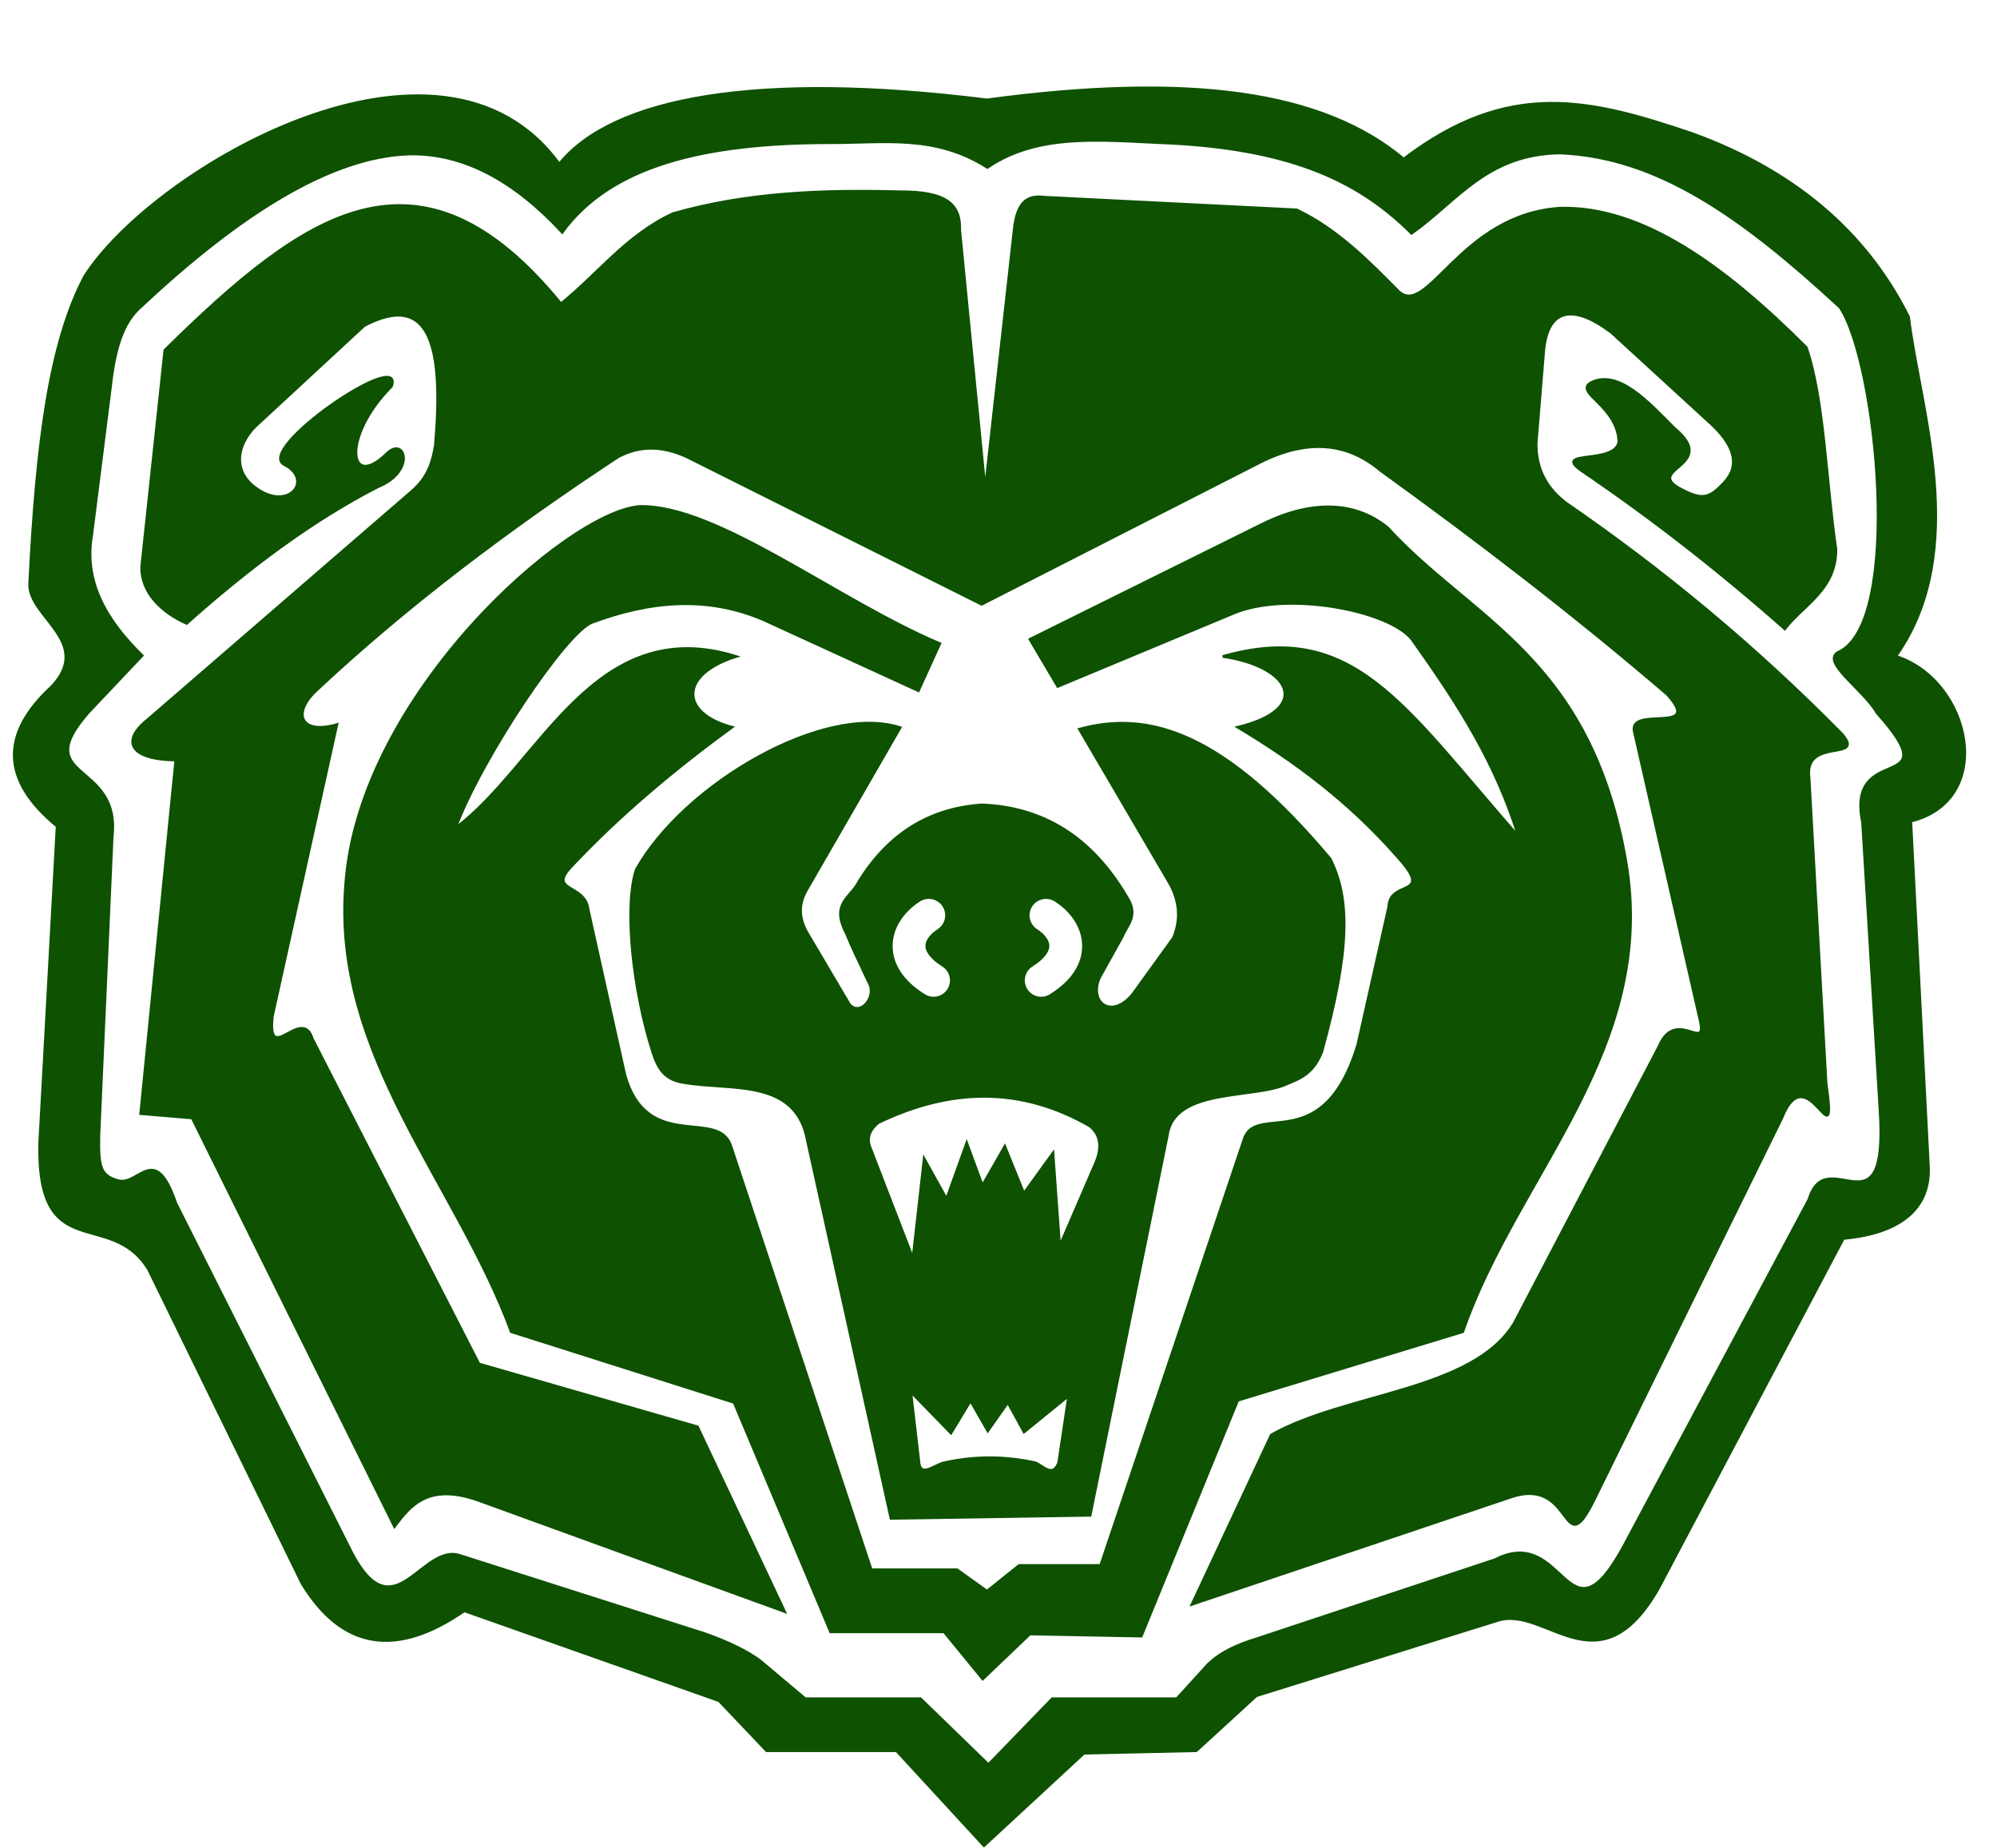 <?xml version="1.0" encoding="UTF-8"?>
<svg xmlns="http://www.w3.org/2000/svg" xmlns:xlink="http://www.w3.org/1999/xlink" width="435.3pt" height="402.7pt" viewBox="0 0 435.3 402.7" version="1.1">
<defs>
<clipPath id="clip1">
  <path d="M 3 19 L 429 19 L 429 402.699 L 3 402.699 Z M 3 19 "/>
</clipPath>
<clipPath id="clip2">
  <path d="M 0 15 L 432 15 L 432 402.699 L 0 402.699 Z M 0 15 "/>
</clipPath>
</defs>
<g id="surface1">
<g clip-path="url(#clip1)" clip-rule="nonzero">
<path style=" stroke:none;fill-rule:evenodd;fill:rgb(5.489%,31.763%,0.392%);fill-opacity:1;" d="M 156.758 370.656 L 101.211 351.055 C 86.555 361.184 74.656 359.621 65.812 345.062 L 32.371 276.645 C 24.027 263.078 8.125 276.027 8.633 249.219 L 12.441 180.055 C 0.047 169.891 0.273 159.727 11.355 149.559 C 20.359 139.855 6.168 134.461 6.453 127.23 C 8 96.352 10.805 74.738 18.434 60.246 C 33.27 36.863 96.016 -0.012 121.902 35.742 C 133.641 21.219 165.148 15.527 215.121 21.762 C 259.062 15.867 288.246 19.789 305.969 34.652 C 328.996 17.102 346.719 21.598 369.141 29.203 C 390.609 37.078 406.555 50.074 416.039 69.07 C 418.352 88.648 429.586 119.977 413.254 143.023 C 429.621 148.234 435.324 174.297 416.52 178.965 L 420.328 253.574 C 421.203 264.953 411.816 269.016 401.816 269.91 L 361.516 346.152 C 348.594 368.746 337.109 350.031 326.641 353.102 L 273.84 369.57 L 260.77 381.547 L 236.266 382.094 L 214.48 402.242 L 195.422 381.547 L 167.102 381.547 Z M 388.398 243.672 L 348.164 325.465 C 340.047 342.656 343.695 321.004 328.898 326.414 L 259.824 349.641 L 277.094 312.723 C 293.336 303.516 321.148 303.211 330.09 288.309 L 361.594 228.098 C 365.156 219.57 371.922 229.203 370.676 222.816 L 356.289 159.688 C 354.531 153.453 371.578 160.34 363.438 151.348 C 343.598 134.32 322.594 118.164 300.91 102.52 C 293.414 96.199 284.648 95.758 274.711 100.734 L 213.973 131.699 L 149.66 99.539 C 143.68 96.824 138.922 97.371 134.773 99.539 C 111.039 115.148 88.906 131.82 69.273 150.156 C 63.387 155.426 65.539 160.227 73.441 157.898 L 59.383 221.461 C 58.172 232.66 65.828 219.059 68.082 226.379 L 104.406 297.242 L 152.039 310.938 L 171.035 351.219 L 104.406 327.016 C 93.414 323.09 89.492 328.031 85.98 332.695 L 41.879 243.648 L 30.656 242.703 L 38.309 165.641 C 28.844 165.566 25.91 161.789 32.352 156.703 L 89.52 107.285 C 92.773 104.531 94.09 101.723 94.879 97.16 C 96.66 76.645 94.312 63.137 79.395 70.961 L 55.578 92.992 C 51.535 97.152 51.035 102.262 54.895 105.664 C 62.449 112.121 68.586 104.789 62.121 101.328 C 55.016 98.176 88.359 75.434 85.344 84.188 C 74.414 95.164 75.871 107.34 84.582 98.602 C 88.398 95.285 90.543 102.789 82.371 106.094 C 67.918 113.52 54.129 123.891 40.688 135.867 C 35.121 133.398 30.789 129.09 30.867 123.551 L 35.922 76.32 C 66.414 46.32 91.402 28.371 122.27 66.195 C 130.406 59.645 136.492 51.297 146.684 46.547 C 162.855 41.922 179.43 41.34 196.109 41.781 C 206.414 41.719 209.395 44.617 209.203 50.117 L 214.742 106.688 L 221.117 49.523 C 221.812 44.086 223.848 42.492 227.664 42.973 L 282.637 45.727 C 291.488 49.902 298.449 57.039 304.566 63.211 C 310.988 70.117 318.09 46.641 340.215 45.355 C 358.055 44.98 375.895 57.871 393.734 75.715 C 397.594 86.789 398.039 105.039 400.199 119.711 C 400.234 128.566 393.102 131.785 389.039 137.059 C 375.055 124.695 360.297 113.109 344.586 102.469 C 338.387 97.977 352.203 101.328 352.879 96.219 C 352.523 88.477 343.352 85.672 346.609 83.488 C 352.695 80.18 359.477 87.828 365.004 93.348 C 375.176 101.781 357.227 102.195 367.047 106.93 C 371.496 109.191 372.949 108.219 375.898 105.102 C 379.414 101.27 378.023 96.809 372.367 91.801 L 351.27 72.469 C 342.777 66.059 337.367 67.316 336.508 76.422 L 334.855 96.566 C 334.797 102.383 337.273 106.559 341.402 109.664 C 362.203 123.949 382.32 140.496 401.52 159.988 C 406.781 166.105 393.133 160.512 394.344 169.48 L 398.047 236.004 C 400.641 254.371 394.02 229.445 388.398 243.672 Z M 189.914 342.09 L 208.605 342.09 L 215.145 346.762 L 222.152 341.152 L 239.906 341.152 L 271.203 248.184 C 273.945 240.23 288.508 252.289 295.969 227.629 L 302.719 197.57 C 302.883 191.547 312.891 195.816 304.551 186.66 C 293.945 174.578 282.121 165.863 269.805 158.484 C 286.121 154.539 281.453 145.246 266.535 143.066 C 295.004 134.895 305.953 153.758 331.008 182.309 C 325.996 166.449 318.551 154.445 307.746 139.309 C 302.836 133.039 280.496 128.664 268.742 133.703 L 230.562 149.605 L 224.488 139.328 L 274.477 114.566 C 284.672 109.324 294.781 108.684 302.508 115.035 C 320.82 135.078 346.629 143.188 354.367 187.449 C 361.566 228.57 330.695 255.969 318.859 290.23 L 269.805 305.18 L 248.781 356.57 L 224.488 356.105 L 214.211 365.914 L 205.801 355.637 L 181.039 355.637 L 160.016 305.648 L 111.43 290.23 C 99.402 257.723 72.297 230.02 75.344 192.703 C 78.18 151.66 123.574 111.516 139.461 110.363 C 156.34 110.016 182.598 130.883 204.867 140.262 L 200.195 150.539 L 166.559 135.121 C 154.102 129.734 141.641 130.98 129.184 135.59 C 123.633 137.363 104.988 165.152 99.285 180.441 C 117.691 166.695 129.414 133.371 160.484 143.066 C 148.113 146.953 148.086 155.379 159.551 158.484 C 146.883 167.758 134.992 177.699 124.512 188.852 C 119.301 194.41 127.551 192.52 128.211 198.219 L 136.191 234.164 C 141.055 251.609 156.738 241.191 159.363 249.926 Z M 196.227 158.57 L 176.031 193.578 C 174.227 196.547 173.664 199.746 176.367 204.012 L 185.117 218.824 C 187.453 221.684 191.227 217.254 189.371 214.113 C 186.738 208.438 185.906 206.93 184.445 203.34 C 181.027 196.844 185.512 195.57 187.141 192.234 C 193.773 181.441 202.891 176.145 214.066 175.402 C 227.066 175.926 237.828 182.102 245.703 195.598 C 248.289 199.602 245.559 201.734 244.699 204.012 L 239.648 213.102 C 237.27 218.633 242.469 222.348 247.055 216.469 L 255.805 204.352 C 257.445 200.312 257.152 196.273 254.797 192.234 L 235.273 158.91 C 250.816 154.641 267.117 160.016 289.945 187.16 C 294.461 196.074 294.074 207.77 288.121 229.258 C 286.27 233.961 283.324 235.066 280.621 236.172 C 273.508 239.586 255.93 236.91 254.461 247.434 L 237.629 330.238 L 194.203 330.914 L 176.031 248.781 C 173.641 234.926 159.57 237.699 149.32 235.965 C 144.805 235.422 143.438 232.723 142.371 229.594 C 137.961 215.996 136.023 197.699 138.664 189.539 C 149.266 170.695 179.762 153.191 196.227 158.57 Z M 191.43 244.684 C 189.781 246.012 188.988 247.598 189.477 249.566 L 198.996 274.23 L 201.441 252.496 L 206.328 261.289 L 210.723 249.078 L 214.141 258.359 L 219.027 249.812 L 223.176 260.066 L 229.527 251.277 L 230.992 271.547 L 238.805 253.473 C 240.219 250.18 240.016 247.426 237.586 245.414 C 222.539 236.727 207.129 237.09 191.43 244.684 Z M 200.359 319.016 C 200.844 321.977 204.004 319.098 205.828 318.773 C 212.438 317.305 219.039 317.324 225.652 318.773 C 227.352 319.383 229.422 322.18 230.758 318.773 L 232.945 304.184 L 223.219 312.086 L 219.691 305.641 L 215.316 311.844 L 211.547 305.277 L 207.289 312.328 L 198.535 303.332 Z M 200.363 196.23 C 202.16 195.078 204.551 195.602 205.703 197.395 C 206.855 199.191 206.328 201.578 204.535 202.734 C 203.645 203.309 202.926 203.98 202.48 204.691 C 202.184 205.164 202.012 205.648 202.004 206.113 C 201.996 206.57 202.152 207.094 202.52 207.664 C 203.086 208.539 204.062 209.465 205.539 210.391 C 207.344 211.52 207.895 213.895 206.766 215.699 C 205.641 217.504 203.262 218.051 201.453 216.922 C 198.926 215.336 197.156 213.609 196.016 211.836 C 194.781 209.914 194.254 207.934 194.289 205.992 C 194.328 204.055 194.93 202.234 195.949 200.605 C 197.027 198.883 198.566 197.387 200.363 196.23 Z M 230.09 196.23 C 228.289 195.078 225.902 195.602 224.746 197.395 C 223.598 199.191 224.121 201.578 225.914 202.734 C 226.809 203.309 227.527 203.98 227.973 204.691 C 228.27 205.164 228.441 205.648 228.449 206.113 C 228.453 206.57 228.301 207.094 227.934 207.664 C 227.367 208.539 226.391 209.465 224.91 210.391 C 223.109 211.52 222.559 213.895 223.688 215.699 C 224.812 217.504 227.191 218.051 228.996 216.922 C 231.527 215.336 233.297 213.609 234.438 211.836 C 235.672 209.914 236.199 207.934 236.164 205.992 C 236.121 204.055 235.523 202.234 234.504 200.605 C 233.426 198.883 231.887 197.387 230.09 196.23 Z M 122.551 50.633 C 133.039 36.227 153.133 31.074 181.348 31.109 C 193.094 31.109 203.938 29.312 215.234 36.492 C 226.074 29.078 239.637 30.523 252.938 31.109 C 282.699 32.258 297.004 40.281 307.691 50.855 C 317.566 43.898 324.074 33.574 340.008 33.352 C 361.52 34.195 379.996 47.52 401.078 66.977 C 409.129 78.996 414.992 136.031 400.598 142.191 C 397.051 144.371 406.121 150.184 409.195 155.422 C 425.176 173.406 402.273 161.312 405.984 179.219 L 409.801 242.055 C 411.602 270.254 398.172 248.609 394.316 261.355 L 353.922 336.984 C 341.523 359.719 341.312 331.965 325.871 339.898 L 273.805 357.18 C 269.824 358.391 266.121 359.996 263.258 362.789 L 256.527 370.195 L 229.371 370.195 L 215.453 384.559 L 200.648 370.195 L 175.512 370.195 L 165.641 361.891 C 162.738 359.754 158.688 357.824 153.746 356.059 L 100.336 339.004 C 91.965 336.105 85.996 355.965 76.77 338.555 L 38.352 262.254 C 33.707 248.598 30.238 258.711 25.598 257.262 C 22.133 256.176 21.379 254.73 21.566 247.441 L 24.457 182.363 C 26.391 165.648 6.105 170.238 19.32 155.203 L 30.992 142.867 C 23.188 135.203 18.227 126.789 19.996 116.609 L 24.035 84.742 C 24.957 76.398 26.586 70.352 30.766 66.789 C 52.457 46.473 72.211 34.145 89.113 33.574 C 101.199 33.301 112.262 39.535 122.551 50.633 Z M 122.551 50.633 "/>
</g>
<g clip-path="url(#clip2)" clip-rule="nonzero">
<path style="fill:none;stroke-width:5.669;stroke-linecap:butt;stroke-linejoin:miter;stroke:rgb(5.489%,31.763%,0.392%);stroke-opacity:1;stroke-miterlimit:4;" d="M 1567.578 320.438 L 1012.109 516.453 C 865.547 415.164 746.562 430.789 658.125 576.375 L 323.711 1260.555 C 240.273 1396.219 81.25 1266.727 86.328 1534.812 L 124.414 2226.453 C 0.469 2328.094 2.734 2429.734 113.555 2531.414 C 203.594 2628.445 61.68 2682.391 64.531 2754.695 C 80 3063.484 108.047 3279.617 184.336 3424.539 C 332.695 3658.367 960.156 4027.117 1219.023 3669.578 C 1336.406 3814.812 1651.484 3871.727 2151.211 3809.383 C 2590.625 3868.328 2882.461 3829.109 3059.688 3680.477 C 3289.961 3855.984 3467.188 3811.023 3691.406 3734.969 C 3906.094 3656.219 4065.547 3526.258 4160.391 3336.297 C 4183.516 3140.516 4295.859 2827.234 4132.539 2596.766 C 4296.211 2544.656 4353.242 2284.031 4165.195 2237.352 L 4203.281 1491.258 C 4212.031 1377.469 4118.164 1336.844 4018.164 1327.898 L 3615.156 565.477 C 3485.938 339.539 3371.094 526.688 3266.406 495.984 L 2738.398 331.297 L 2607.695 211.531 L 2362.656 206.062 L 2144.805 4.578 L 1954.219 211.531 L 1671.016 211.531 Z M 3883.984 1590.281 L 3481.641 772.352 C 3400.469 600.438 3436.953 816.961 3288.984 762.859 L 2598.242 530.594 L 2770.938 899.773 C 2933.359 991.844 3211.484 994.891 3300.898 1143.914 L 3615.938 1746.023 C 3651.562 1831.297 3719.219 1734.969 3706.758 1798.836 L 3562.891 2430.125 C 3545.312 2492.469 3715.781 2423.602 3634.375 2513.523 C 3435.977 2683.797 3225.938 2845.359 3009.102 3001.805 C 2934.141 3065.008 2846.484 3069.422 2747.109 3019.656 L 2139.727 2710.008 L 1496.602 3031.609 C 1436.797 3058.758 1389.219 3053.289 1347.734 3031.609 C 1110.391 2875.516 889.062 2708.797 692.734 2525.438 C 633.867 2472.742 655.391 2424.734 734.414 2448.016 L 593.828 1812.391 C 581.719 1700.398 658.281 1836.414 680.82 1763.211 L 1044.062 1054.578 L 1520.391 917.625 L 1710.352 514.812 L 1044.062 756.844 C 934.141 796.102 894.922 746.688 859.805 700.047 L 418.789 1590.516 L 306.562 1599.969 L 383.086 2370.594 C 288.438 2371.336 259.102 2409.109 323.516 2459.969 L 895.195 2954.148 C 927.734 2981.688 940.898 3009.773 948.789 3055.398 C 966.602 3260.555 943.125 3395.633 793.945 3317.391 L 555.781 3097.078 C 515.352 3055.477 510.352 3004.383 548.945 2970.359 C 624.492 2905.789 685.859 2979.109 621.211 3013.719 C 550.156 3045.242 883.594 3272.664 853.438 3185.125 C 744.141 3075.359 758.711 2953.602 845.82 3040.984 C 883.984 3074.148 905.43 2999.109 823.711 2966.062 C 679.18 2891.805 541.289 2788.094 406.875 2668.328 C 351.211 2693.016 307.891 2736.102 308.672 2791.492 L 359.219 3263.797 C 664.141 3563.797 914.023 3743.289 1222.695 3365.047 C 1304.062 3430.555 1364.922 3514.031 1466.836 3561.531 C 1628.555 3607.781 1794.297 3613.602 1961.094 3609.188 C 2064.141 3609.812 2093.945 3580.828 2092.031 3525.828 L 2147.422 2960.125 L 2211.172 3531.766 C 2218.125 3586.141 2238.477 3602.078 2276.641 3597.273 L 2826.367 3569.734 C 2914.883 3527.977 2984.492 3456.609 3045.664 3394.891 C 3109.883 3325.828 3180.898 3560.594 3402.148 3573.445 C 3580.547 3577.195 3758.945 3448.289 3937.344 3269.852 C 3975.938 3159.109 3980.391 2976.609 4001.992 2829.891 C 4002.344 2741.336 3931.016 2709.148 3890.391 2656.414 C 3750.547 2780.047 3602.969 2895.906 3445.859 3002.312 C 3383.867 3047.234 3522.031 3013.719 3528.789 3064.812 C 3525.234 3142.234 3433.516 3170.281 3466.094 3192.117 C 3526.953 3225.203 3594.766 3148.719 3650.039 3093.523 C 3751.758 3009.188 3572.266 3005.047 3670.469 2957.703 C 3714.961 2935.086 3729.492 2944.812 3758.984 2975.984 C 3794.141 3014.305 3780.234 3058.914 3723.672 3108.992 L 3512.695 3302.312 C 3427.773 3366.414 3373.672 3353.836 3365.078 3262.781 L 3348.555 3061.336 C 3347.969 3003.172 3372.734 2961.414 3414.023 2930.359 C 3622.031 2787.508 3823.203 2622.039 4015.195 2427.117 C 4067.812 2365.945 3931.328 2421.883 3943.438 2332.195 L 3980.469 1666.961 C 4006.406 1483.289 3940.195 1732.547 3883.984 1590.281 Z M 1899.141 606.102 L 2086.055 606.102 L 2151.445 559.383 L 2221.523 615.477 L 2399.062 615.477 L 2712.031 1545.164 C 2739.453 1624.695 2885.078 1504.109 2959.688 1750.711 L 3027.188 2051.297 C 3028.828 2111.531 3128.906 2068.836 3045.508 2160.398 C 2939.453 2281.219 2821.211 2368.367 2698.047 2442.156 C 2861.211 2481.609 2814.531 2574.539 2665.352 2596.336 C 2950.039 2678.055 3059.531 2489.422 3310.078 2203.914 C 3259.961 2362.508 3185.508 2482.547 3077.461 2633.914 C 3028.359 2696.609 2804.961 2740.359 2687.422 2689.969 L 2305.625 2530.945 L 2244.883 2633.719 L 2744.766 2881.336 C 2846.719 2933.758 2947.812 2940.164 3025.078 2876.648 C 3208.203 2676.219 3466.289 2595.125 3543.672 2152.508 C 3615.664 1741.297 3306.953 1467.312 3188.594 1124.695 L 2698.047 975.203 L 2487.812 461.297 L 2244.883 465.945 L 2142.109 367.859 L 2058.008 470.633 L 1810.391 470.633 L 1600.156 970.516 L 1114.297 1124.695 C 994.023 1449.773 722.969 1726.805 753.438 2099.969 C 781.797 2510.398 1235.742 2911.844 1394.609 2923.367 C 1563.398 2926.844 1825.977 2718.172 2048.672 2624.383 L 2001.953 2521.609 L 1665.586 2675.789 C 1541.016 2729.656 1416.406 2717.195 1291.836 2671.102 C 1236.328 2653.367 1049.883 2375.477 992.852 2222.586 C 1176.914 2360.047 1294.141 2693.289 1604.844 2596.336 C 1481.133 2557.469 1480.859 2473.211 1595.508 2442.156 C 1468.828 2349.422 1349.922 2250.008 1245.117 2138.484 C 1193.008 2082.898 1275.508 2101.805 1282.109 2044.812 L 1361.914 1685.359 C 1410.547 1510.906 1567.383 1615.086 1593.633 1527.742 Z M 1962.266 2441.297 L 1760.312 2091.219 C 1742.266 2061.531 1736.641 2029.539 1763.672 1986.883 L 1851.172 1838.758 C 1874.531 1810.164 1912.266 1854.461 1893.711 1885.867 C 1867.383 1942.625 1859.062 1957.703 1844.453 1993.602 C 1810.273 2058.562 1855.117 2071.297 1871.406 2104.656 C 1937.734 2212.586 2028.906 2265.555 2140.664 2272.977 C 2270.664 2267.742 2378.281 2205.984 2457.031 2071.023 C 2482.891 2030.984 2455.586 2009.656 2446.992 1986.883 L 2396.484 1895.984 C 2372.695 1840.672 2424.688 1803.523 2470.547 1862.312 L 2558.047 1983.484 C 2574.453 2023.875 2571.523 2064.266 2547.969 2104.656 L 2352.734 2437.898 C 2508.164 2480.594 2671.172 2426.844 2899.453 2155.398 C 2944.609 2066.258 2940.742 1949.305 2881.211 1734.422 C 2862.695 1687.391 2833.242 1676.336 2806.211 1665.281 C 2735.078 1631.141 2559.297 1657.898 2544.609 1552.664 L 2376.289 724.617 L 1942.031 717.859 L 1760.312 1539.188 C 1736.406 1677.742 1595.703 1650.008 1493.203 1667.352 C 1448.047 1672.781 1434.375 1699.773 1423.711 1731.062 C 1379.609 1867.039 1360.234 2050.008 1386.641 2131.609 C 1492.656 2320.047 1797.617 2495.086 1962.266 2441.297 Z M 1914.297 1580.164 C 1897.812 1566.883 1889.883 1551.023 1894.766 1531.336 L 1989.961 1284.695 L 2014.414 1502.039 L 2063.281 1414.109 L 2107.227 1536.219 L 2141.406 1443.406 L 2190.273 1528.875 L 2231.758 1426.336 L 2295.273 1514.227 L 2309.922 1311.531 L 2388.047 1492.273 C 2402.188 1525.203 2400.156 1552.742 2375.859 1572.859 C 2225.391 1659.734 2071.289 1656.102 1914.297 1580.164 Z M 2003.594 836.844 C 2008.438 807.234 2040.039 836.023 2058.281 839.266 C 2124.375 853.953 2190.391 853.758 2256.523 839.266 C 2273.516 833.172 2294.219 805.203 2307.578 839.266 L 2329.453 985.164 L 2232.188 906.141 L 2196.914 970.594 L 2153.164 908.562 L 2115.469 974.227 L 2072.891 903.719 L 1985.352 993.68 Z M 2003.633 2064.695 C 2021.602 2076.219 2045.508 2070.984 2057.031 2053.055 C 2068.555 2035.086 2063.281 2011.219 2045.352 1999.656 C 2036.445 1993.914 2029.258 1987.195 2024.805 1980.086 C 2021.836 1975.359 2020.117 1970.516 2020.039 1965.867 C 2019.961 1961.297 2021.523 1956.062 2025.195 1950.359 C 2030.859 1941.609 2040.625 1932.352 2055.391 1923.094 C 2073.438 1911.805 2078.945 1888.055 2067.656 1870.008 C 2056.406 1851.961 2032.617 1846.492 2014.531 1857.781 C 1989.258 1873.641 1971.562 1890.906 1960.156 1908.641 C 1947.812 1927.859 1942.539 1947.664 1942.891 1967.078 C 1943.281 1986.453 1949.297 2004.656 1959.492 2020.945 C 1970.273 2038.172 1985.664 2053.133 2003.633 2064.695 Z M 2300.898 2064.695 C 2282.891 2076.219 2259.023 2070.984 2247.461 2053.055 C 2235.977 2035.086 2241.211 2011.219 2259.141 1999.656 C 2268.086 1993.914 2275.273 1987.195 2279.727 1980.086 C 2282.695 1975.359 2284.414 1970.516 2284.492 1965.867 C 2284.531 1961.297 2283.008 1956.062 2279.336 1950.359 C 2273.672 1941.609 2263.906 1932.352 2249.102 1923.094 C 2231.094 1911.805 2225.586 1888.055 2236.875 1870.008 C 2248.125 1851.961 2271.914 1846.492 2289.961 1857.781 C 2315.273 1873.641 2332.969 1890.906 2344.375 1908.641 C 2356.719 1927.859 2361.992 1947.664 2361.641 1967.078 C 2361.211 1986.453 2355.234 2004.656 2345.039 2020.945 C 2334.258 2038.172 2318.867 2053.133 2300.898 2064.695 Z M 1225.508 3520.672 C 1330.391 3664.734 1531.328 3716.258 1813.477 3715.906 C 1930.938 3715.906 2039.375 3733.875 2152.344 3662.078 C 2260.742 3736.219 2396.367 3721.766 2529.375 3715.906 C 2826.992 3704.422 2970.039 3624.188 3076.914 3518.445 C 3175.664 3588.016 3240.742 3691.258 3400.078 3693.484 C 3615.195 3685.047 3799.961 3551.805 4010.781 3357.234 C 4091.289 3237.039 4149.922 2666.688 4005.977 2605.086 C 3970.508 2583.289 4061.211 2525.164 4091.953 2472.781 C 4251.758 2292.938 4022.734 2413.875 4059.844 2234.812 L 4098.008 1606.453 C 4116.016 1324.461 3981.719 1540.906 3943.164 1413.445 L 3539.219 657.156 C 3415.234 429.812 3413.125 707.352 3258.711 628.016 L 2738.047 455.203 C 2698.242 443.094 2661.211 427.039 2632.578 399.109 L 2565.273 325.047 L 2293.711 325.047 L 2154.531 181.414 L 2006.484 325.047 L 1755.117 325.047 L 1656.406 408.094 C 1627.383 429.461 1586.875 448.758 1537.461 466.414 L 1003.359 636.961 C 919.648 665.945 859.961 467.352 767.695 641.453 L 383.516 1404.461 C 337.07 1541.023 302.383 1439.891 255.977 1454.383 C 221.328 1465.242 213.789 1479.695 215.664 1552.586 L 244.57 2203.367 C 263.906 2370.516 61.055 2324.617 193.203 2474.969 L 309.922 2598.328 C 231.875 2674.969 182.266 2759.109 199.961 2860.906 L 240.352 3179.578 C 249.57 3263.016 265.859 3323.484 307.656 3359.109 C 524.57 3562.273 722.109 3685.555 891.133 3691.258 C 1011.992 3693.992 1122.617 3631.648 1225.508 3520.672 Z M 1225.508 3520.672 " transform="matrix(0.1,0,0,-0.1,0,402.7)"/>
</g>
</g>
</svg>
